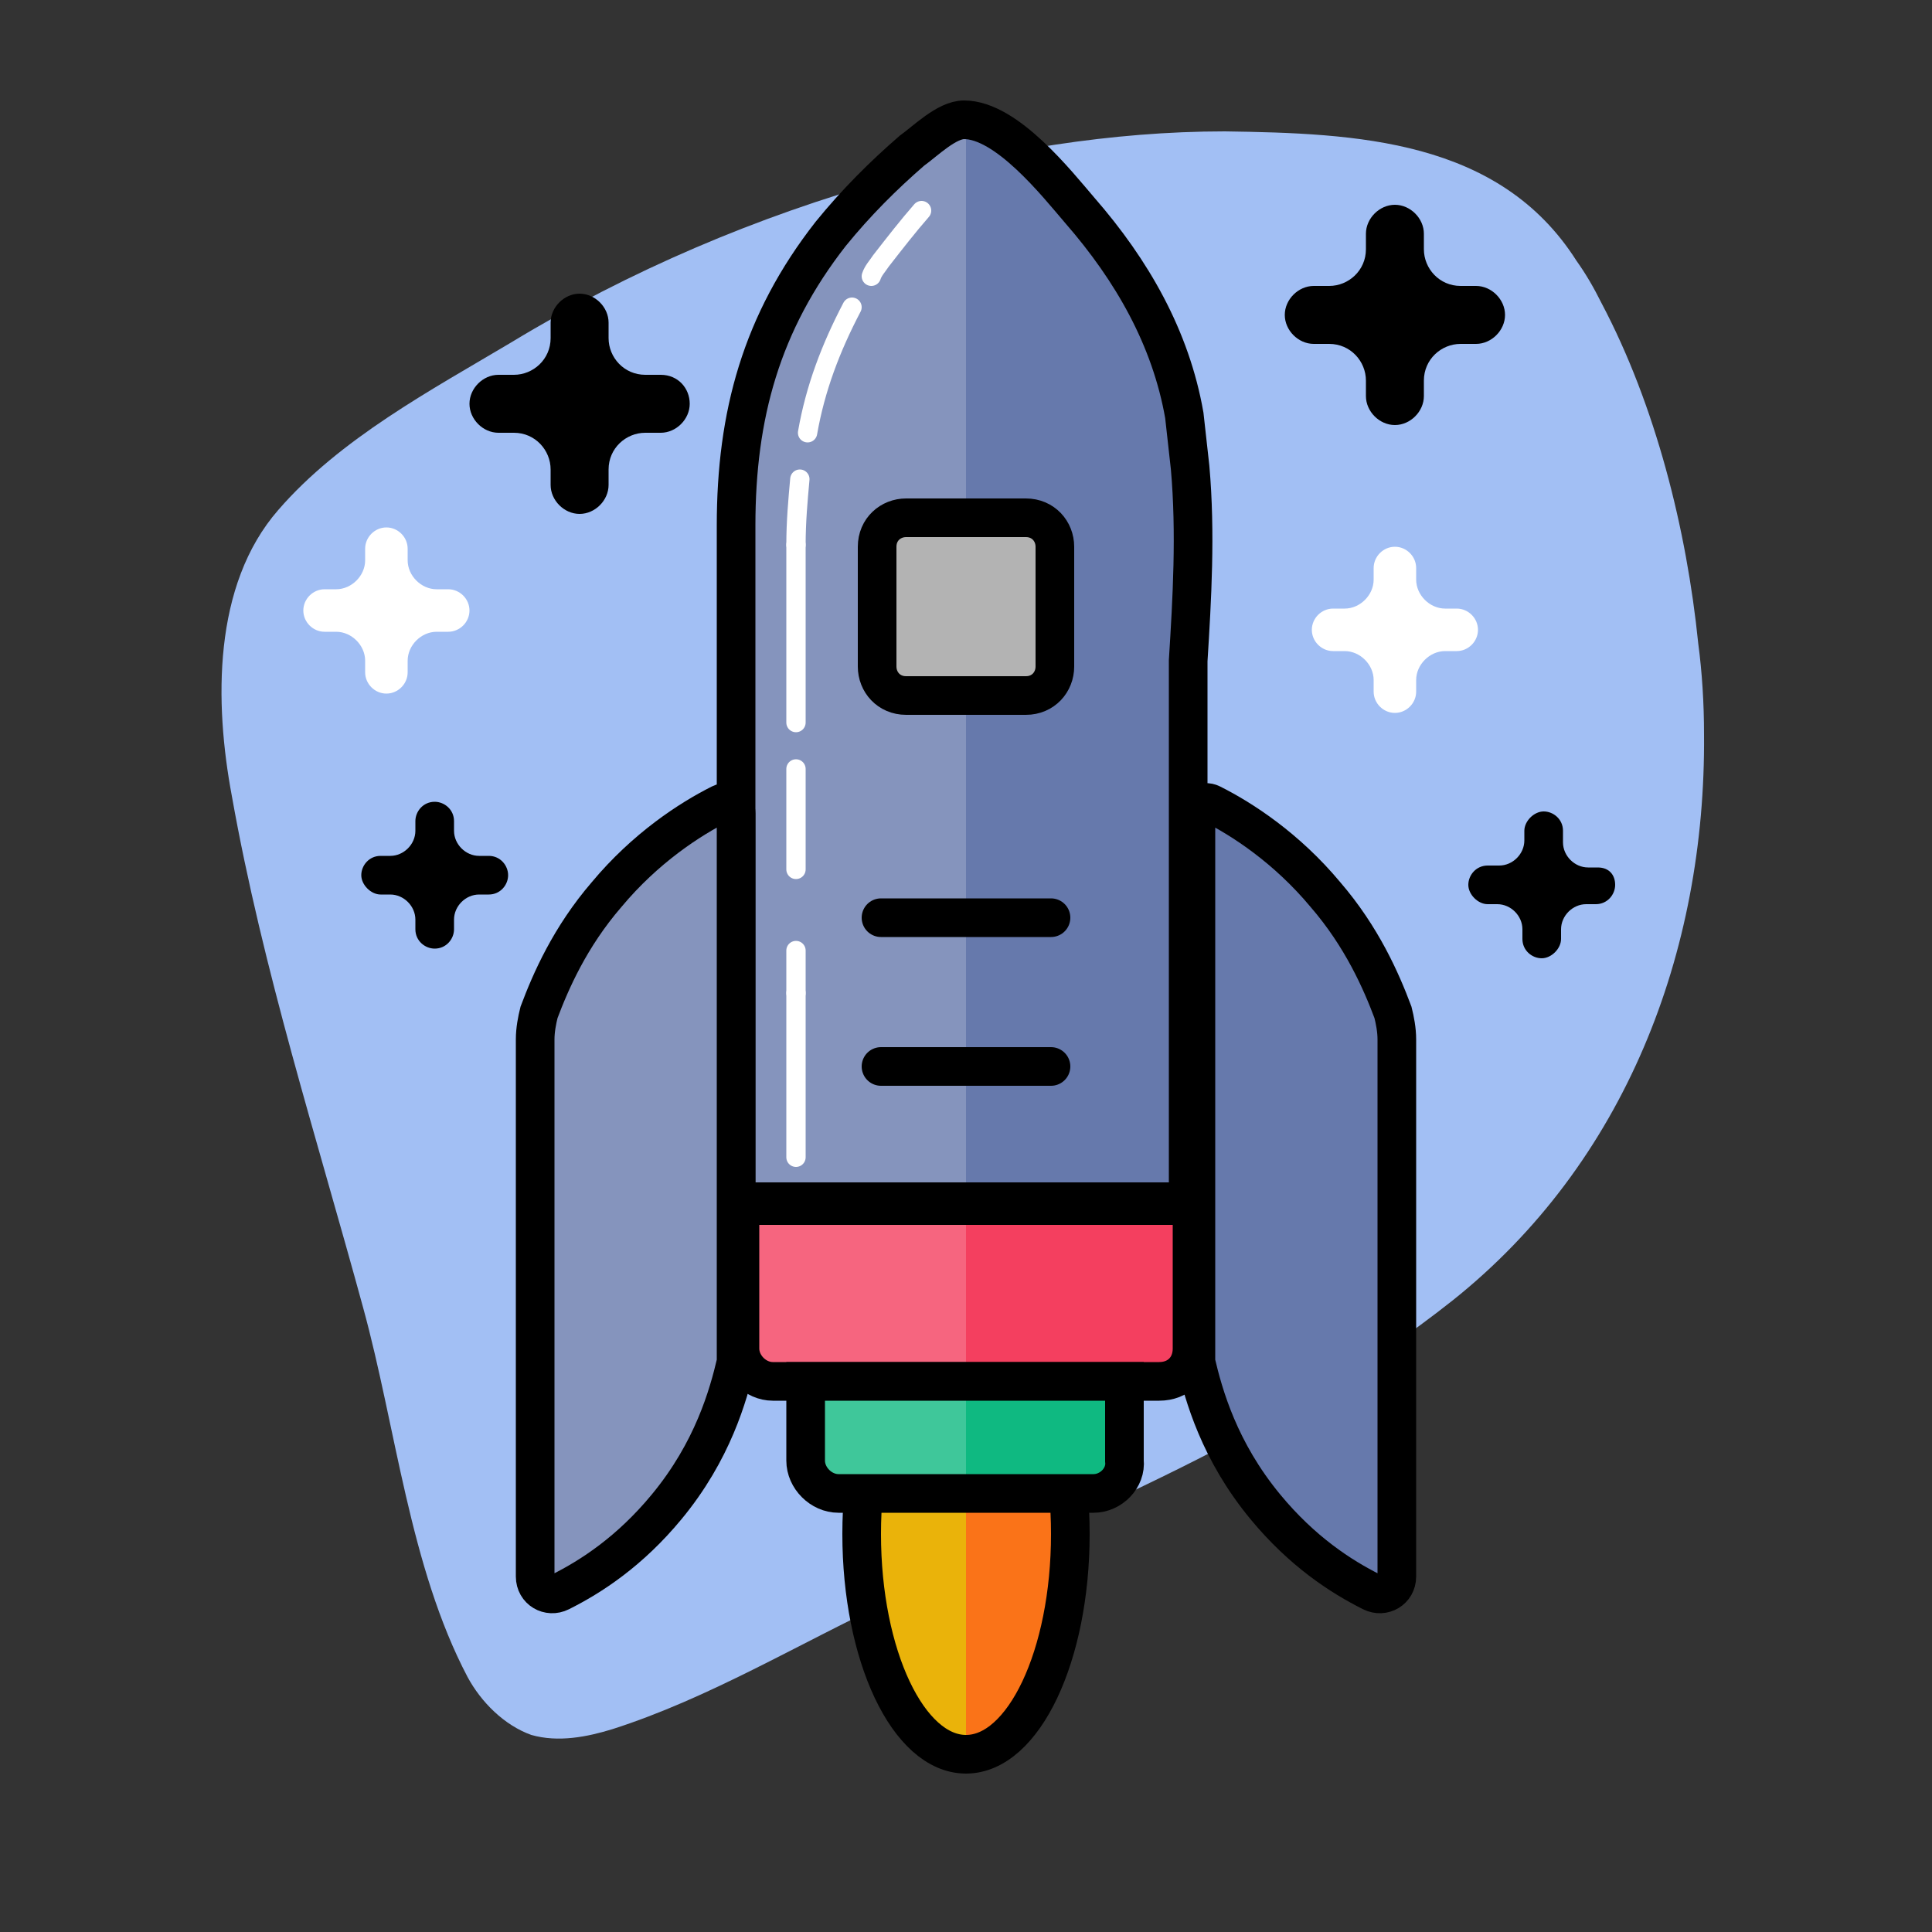 <svg xml:space="preserve" style="enable-background:new 0 0 100 100;" viewBox="0 0 100 100" height="100px" width="100px" y="0px" x="0px" xmlns:xlink="http://www.w3.org/1999/xlink" xmlns="http://www.w3.org/2000/svg" id="Layer_1" version="1.1">
<rect x="0" y="0" width="100" height="100" fill="#333333" stroke="none"/>
<style type="text/css">
	.st0{fill:#A2BFF4;}
	.st1{fill:#FA7318;}
	.st2{fill:#EAB30A;}
	.st3{fill:none;stroke:#000000;stroke-width:2;stroke-miterlimit:10;}
	.st4{fill:#F43F5F;}
	.st5{fill:#F6657F;}
	.st6{fill:#3FC79A;}
	.st7{fill:#0FB981;}
	.st8{fill:#8594BD;}
	.st9{fill:#6679AC;}
	.st10{fill:none;stroke:#FFFFFF;stroke-linecap:round;stroke-miterlimit:10;}
	.st11{fill:#B3B3B3;stroke:#000000;stroke-width:2;stroke-miterlimit:10;}
	.st12{fill:none;stroke:#000000;stroke-width:2;stroke-linecap:round;stroke-miterlimit:10;}
	.st13{fill:#6679AC;stroke:#000000;stroke-width:2;stroke-miterlimit:10;}
	.st14{fill:#8594BD;stroke:#000000;stroke-width:2;stroke-miterlimit:10;}
	.st15{fill:#FFFFFF;}
</style>
<path d="M82.9,15.7c-0.4-0.8-0.8-1.5-1.3-2.2c-4-6.3-11.4-6.6-18.2-6.7c-5.9,0-11.7,1-17.4,2.5  c-6.8,1.9-13.4,4.7-19.5,8.4c-4.2,2.5-8.9,5-12.1,8.7c-3.4,3.9-3.3,10-2.4,14.8c1.6,9,4.4,17.7,6.8,26.5c1.7,6.2,2.4,13.4,5.4,19.1  c0.7,1.3,1.9,2.5,3.3,3c1.4,0.4,2.9,0.1,4.2-0.3c5-1.6,9.6-4.4,14.3-6.6c9.9-4.5,20.5-8.7,29.2-15.6c8.9-7.1,13.1-18,13-29.3  c0-1.6-0.1-3.2-0.3-4.7C87.3,27.4,85.7,21,82.9,15.7z" class="st0"/>
<path d="M50,68v22.8c0.7,0,5.4-5.1,5.4-11.4S53,68,50,68z" class="st1"/>
<path d="M44.6,79.4c0,6.3,4.5,11.4,5.4,11.4V68C47,68,44.6,73.1,44.6,79.4z" class="st2"/>
<ellipse ry="11.4" rx="5.4" cy="79.4" cx="50" class="st3"/>
<g>
	<path d="M50,62.4v9.1h10c0.9,0,1.7-0.8,1.7-1.7v-7.4H50z" class="st4"/>
	<path d="M38.3,62.4v7.4c0,0.9,0.8,1.7,1.7,1.7h10v-9.1H38.3z" class="st5"/>
</g>
<path d="M60,71.5H40c-0.9,0-1.7-0.8-1.7-1.7v-7.4h23.4v7.4C61.7,70.8,61,71.5,60,71.5z" class="st3"/>
<g>
	<path d="M41.7,71.5v4.1c0,0.9,0.8,1.7,1.7,1.7H50v-5.8H41.7z" class="st6"/>
	<path d="M50,71.5v5.8h6.6c0.9,0,1.7-0.8,1.7-1.7v-4.1H50z" class="st7"/>
</g>
<path d="M56.6,77.3H43.4c-0.9,0-1.7-0.8-1.7-1.7v-4.1h16.5v4.1C58.3,76.5,57.5,77.3,56.6,77.3z" class="st3"/>
<g>
	<path d="M50,6.3c-0.9,0-2,1.1-2.7,1.6c-1.5,1.3-2.9,2.7-4.2,4.3c-3.6,4.6-4.9,9.4-4.9,15.1c0,3.5,0,7,0,10.5   c0,7.4,0,14.8,0,22.1c0,0.8,0,1.6,0,2.4c0,0,5.9,0,11.8,0L50,6.3C50,6.3,50,6.3,50,6.3z" class="st8"/>
	<path d="M61.7,46.6c0-4.1,0-8.2,0-12.3c0-3.4,0.2-6.8,0-10.2c-0.1-0.9-0.2-1.8-0.3-2.7c-0.7-4-2.7-7.5-5.4-10.6   c-1.2-1.4-3.8-4.7-6-4.7v56.1c5.8,0,11.7,0,11.7,0C61.7,57.1,61.7,51.9,61.7,46.6z" class="st9"/>
</g>
<path d="M61.6,24.2c-0.1-0.9-0.2-1.8-0.3-2.7c-0.7-4-2.7-7.5-5.4-10.6c-1.2-1.4-3.8-4.7-6-4.7c-0.9,0-2,1.1-2.7,1.6  c-1.5,1.3-2.9,2.7-4.2,4.3c-3.6,4.6-4.9,9.4-4.9,15.1c0,3.5,0,7,0,10.5c0,7.4,0,14.8,0,22.1c0,0.8,0,1.6,0,2.4h23.4  c0-5.2,0-10.5,0-15.7c0-4.1,0-8.2,0-12.3C61.7,31,61.9,27.6,61.6,24.2z" class="st3"/>
<path d="M41.2,51.4c0,2.8,0,5.7,0,8.5" class="st10"/>
<path d="M41.2,49.2c0,0.7,0,1.5,0,2.2" class="st10"/>
<path d="M41.2,39.8c0,1.7,0,3.5,0,5.2" class="st10"/>
<path d="M41.2,28.2c0,3.1,0,6.1,0,9.2" class="st10"/>
<path d="M41.4,24.8c-0.1,1.1-0.2,2.2-0.2,3.4" class="st10"/>
<path d="M44.1,15.9c-1.1,2.1-1.9,4.2-2.3,6.5" class="st10"/>
<path d="M47.7,10.9c-0.7,0.8-1.4,1.7-2.1,2.6c-0.2,0.3-0.4,0.5-0.5,0.8" class="st10"/>
<path d="M53.1,36h-6.2c-0.9,0-1.5-0.7-1.5-1.5v-6.2c0-0.9,0.7-1.5,1.5-1.5h6.2c0.9,0,1.5,0.7,1.5,1.5v6.2  C54.6,35.3,54,36,53.1,36z" class="st11"/>
<line y2="47.5" x2="54.4" y1="47.5" x1="45.6" class="st12"/>
<line y2="55.2" x2="54.4" y1="55.2" x1="45.6" class="st12"/>
<path d="M61.8,69.6c0,0.3,0,0.6,0.1,0.9c0.4,1.7,1.2,4.6,3.6,7.5c1.9,2.3,3.9,3.6,5.5,4.4c0.6,0.3,1.3-0.1,1.3-0.8  V53.8c0-0.5-0.1-1-0.2-1.4c-0.6-1.6-1.6-3.9-3.5-6.1c-2-2.4-4.3-3.9-5.9-4.7c-0.4-0.2-0.8,0.1-0.8,0.5V69.6z" class="st13"/>
<path d="M38.2,69.6c0,0.3,0,0.6-0.1,0.9c-0.4,1.7-1.2,4.6-3.6,7.5c-1.9,2.3-3.9,3.6-5.5,4.4c-0.6,0.3-1.3-0.1-1.3-0.8  V53.8c0-0.5,0.1-1,0.2-1.4c0.6-1.6,1.6-3.9,3.5-6.1c2-2.4,4.3-3.9,5.9-4.7c0.4-0.2,0.8,0.1,0.8,0.5V69.6z" class="st14"/>
<path d="M76.4,14.8h-0.8c-1.1,0-1.9-0.9-1.9-1.9v-0.8c0-0.8-0.7-1.5-1.5-1.5s-1.5,0.7-1.5,1.5v0.8c0,1.1-0.9,1.9-1.9,1.9H68  c-0.8,0-1.5,0.7-1.5,1.5s0.7,1.5,1.5,1.5h0.8c1.1,0,1.9,0.9,1.9,1.9v0.8c0,0.8,0.7,1.5,1.5,1.5s1.5-0.7,1.5-1.5v-0.8  c0-1.1,0.9-1.9,1.9-1.9h0.8c0.8,0,1.5-0.7,1.5-1.5S77.2,14.8,76.4,14.8z"/>
<path d="M34.2,19.4h-0.8c-1.1,0-1.9-0.9-1.9-1.9v-0.8c0-0.8-0.7-1.5-1.5-1.5s-1.5,0.7-1.5,1.5v0.8c0,1.1-0.9,1.9-1.9,1.9h-0.8  c-0.8,0-1.5,0.7-1.5,1.5s0.7,1.5,1.5,1.5h0.8c1.1,0,1.9,0.9,1.9,1.9v0.8c0,0.8,0.7,1.5,1.5,1.5s1.5-0.7,1.5-1.5v-0.8  c0-1.1,0.9-1.9,1.9-1.9h0.8c0.8,0,1.5-0.7,1.5-1.5S35.1,19.4,34.2,19.4z"/>
<path d="M75.4,31.5h-0.6c-0.8,0-1.5-0.7-1.5-1.5v-0.6c0-0.6-0.5-1.1-1.1-1.1s-1.1,0.5-1.1,1.1V30  c0,0.8-0.7,1.5-1.5,1.5H69c-0.6,0-1.1,0.5-1.1,1.1c0,0.6,0.5,1.1,1.1,1.1h0.6c0.8,0,1.5,0.7,1.5,1.5v0.6c0,0.6,0.5,1.1,1.1,1.1  s1.1-0.5,1.1-1.1v-0.6c0-0.8,0.7-1.5,1.5-1.5h0.6c0.6,0,1.1-0.5,1.1-1.1C76.5,32,76,31.5,75.4,31.5z" class="st15"/>
<path d="M23.2,30.5h-0.6c-0.8,0-1.5-0.7-1.5-1.5v-0.6c0-0.6-0.5-1.1-1.1-1.1s-1.1,0.5-1.1,1.1V29  c0,0.8-0.7,1.5-1.5,1.5h-0.6c-0.6,0-1.1,0.5-1.1,1.1c0,0.6,0.5,1.1,1.1,1.1h0.6c0.8,0,1.5,0.7,1.5,1.5v0.6c0,0.6,0.5,1.1,1.1,1.1  s1.1-0.5,1.1-1.1v-0.6c0-0.8,0.7-1.5,1.5-1.5h0.6c0.6,0,1.1-0.5,1.1-1.1C24.3,31,23.8,30.5,23.2,30.5z" class="st15"/>
<path d="M82.7,44.9h-0.5c-0.7,0-1.3-0.6-1.3-1.3V43c0-0.6-0.5-1-1-1s-1,0.5-1,1v0.5c0,0.7-0.6,1.3-1.3,1.3H77c-0.6,0-1,0.5-1,1  s0.5,1,1,1h0.5c0.7,0,1.3,0.6,1.3,1.3v0.5c0,0.6,0.5,1,1,1s1-0.5,1-1v-0.5c0-0.7,0.6-1.3,1.3-1.3h0.5c0.6,0,1-0.5,1-1  S83.3,44.9,82.7,44.9z"/>
<path d="M25.3,44.3h-0.5c-0.7,0-1.3-0.6-1.3-1.3v-0.5c0-0.6-0.5-1-1-1c-0.6,0-1,0.5-1,1V43c0,0.7-0.6,1.3-1.3,1.3h-0.5  c-0.6,0-1,0.5-1,1s0.5,1,1,1h0.5c0.7,0,1.3,0.6,1.3,1.3v0.5c0,0.6,0.5,1,1,1c0.6,0,1-0.5,1-1v-0.5c0-0.7,0.6-1.3,1.3-1.3h0.5  c0.6,0,1-0.5,1-1S25.9,44.3,25.3,44.3z"/>
</svg>